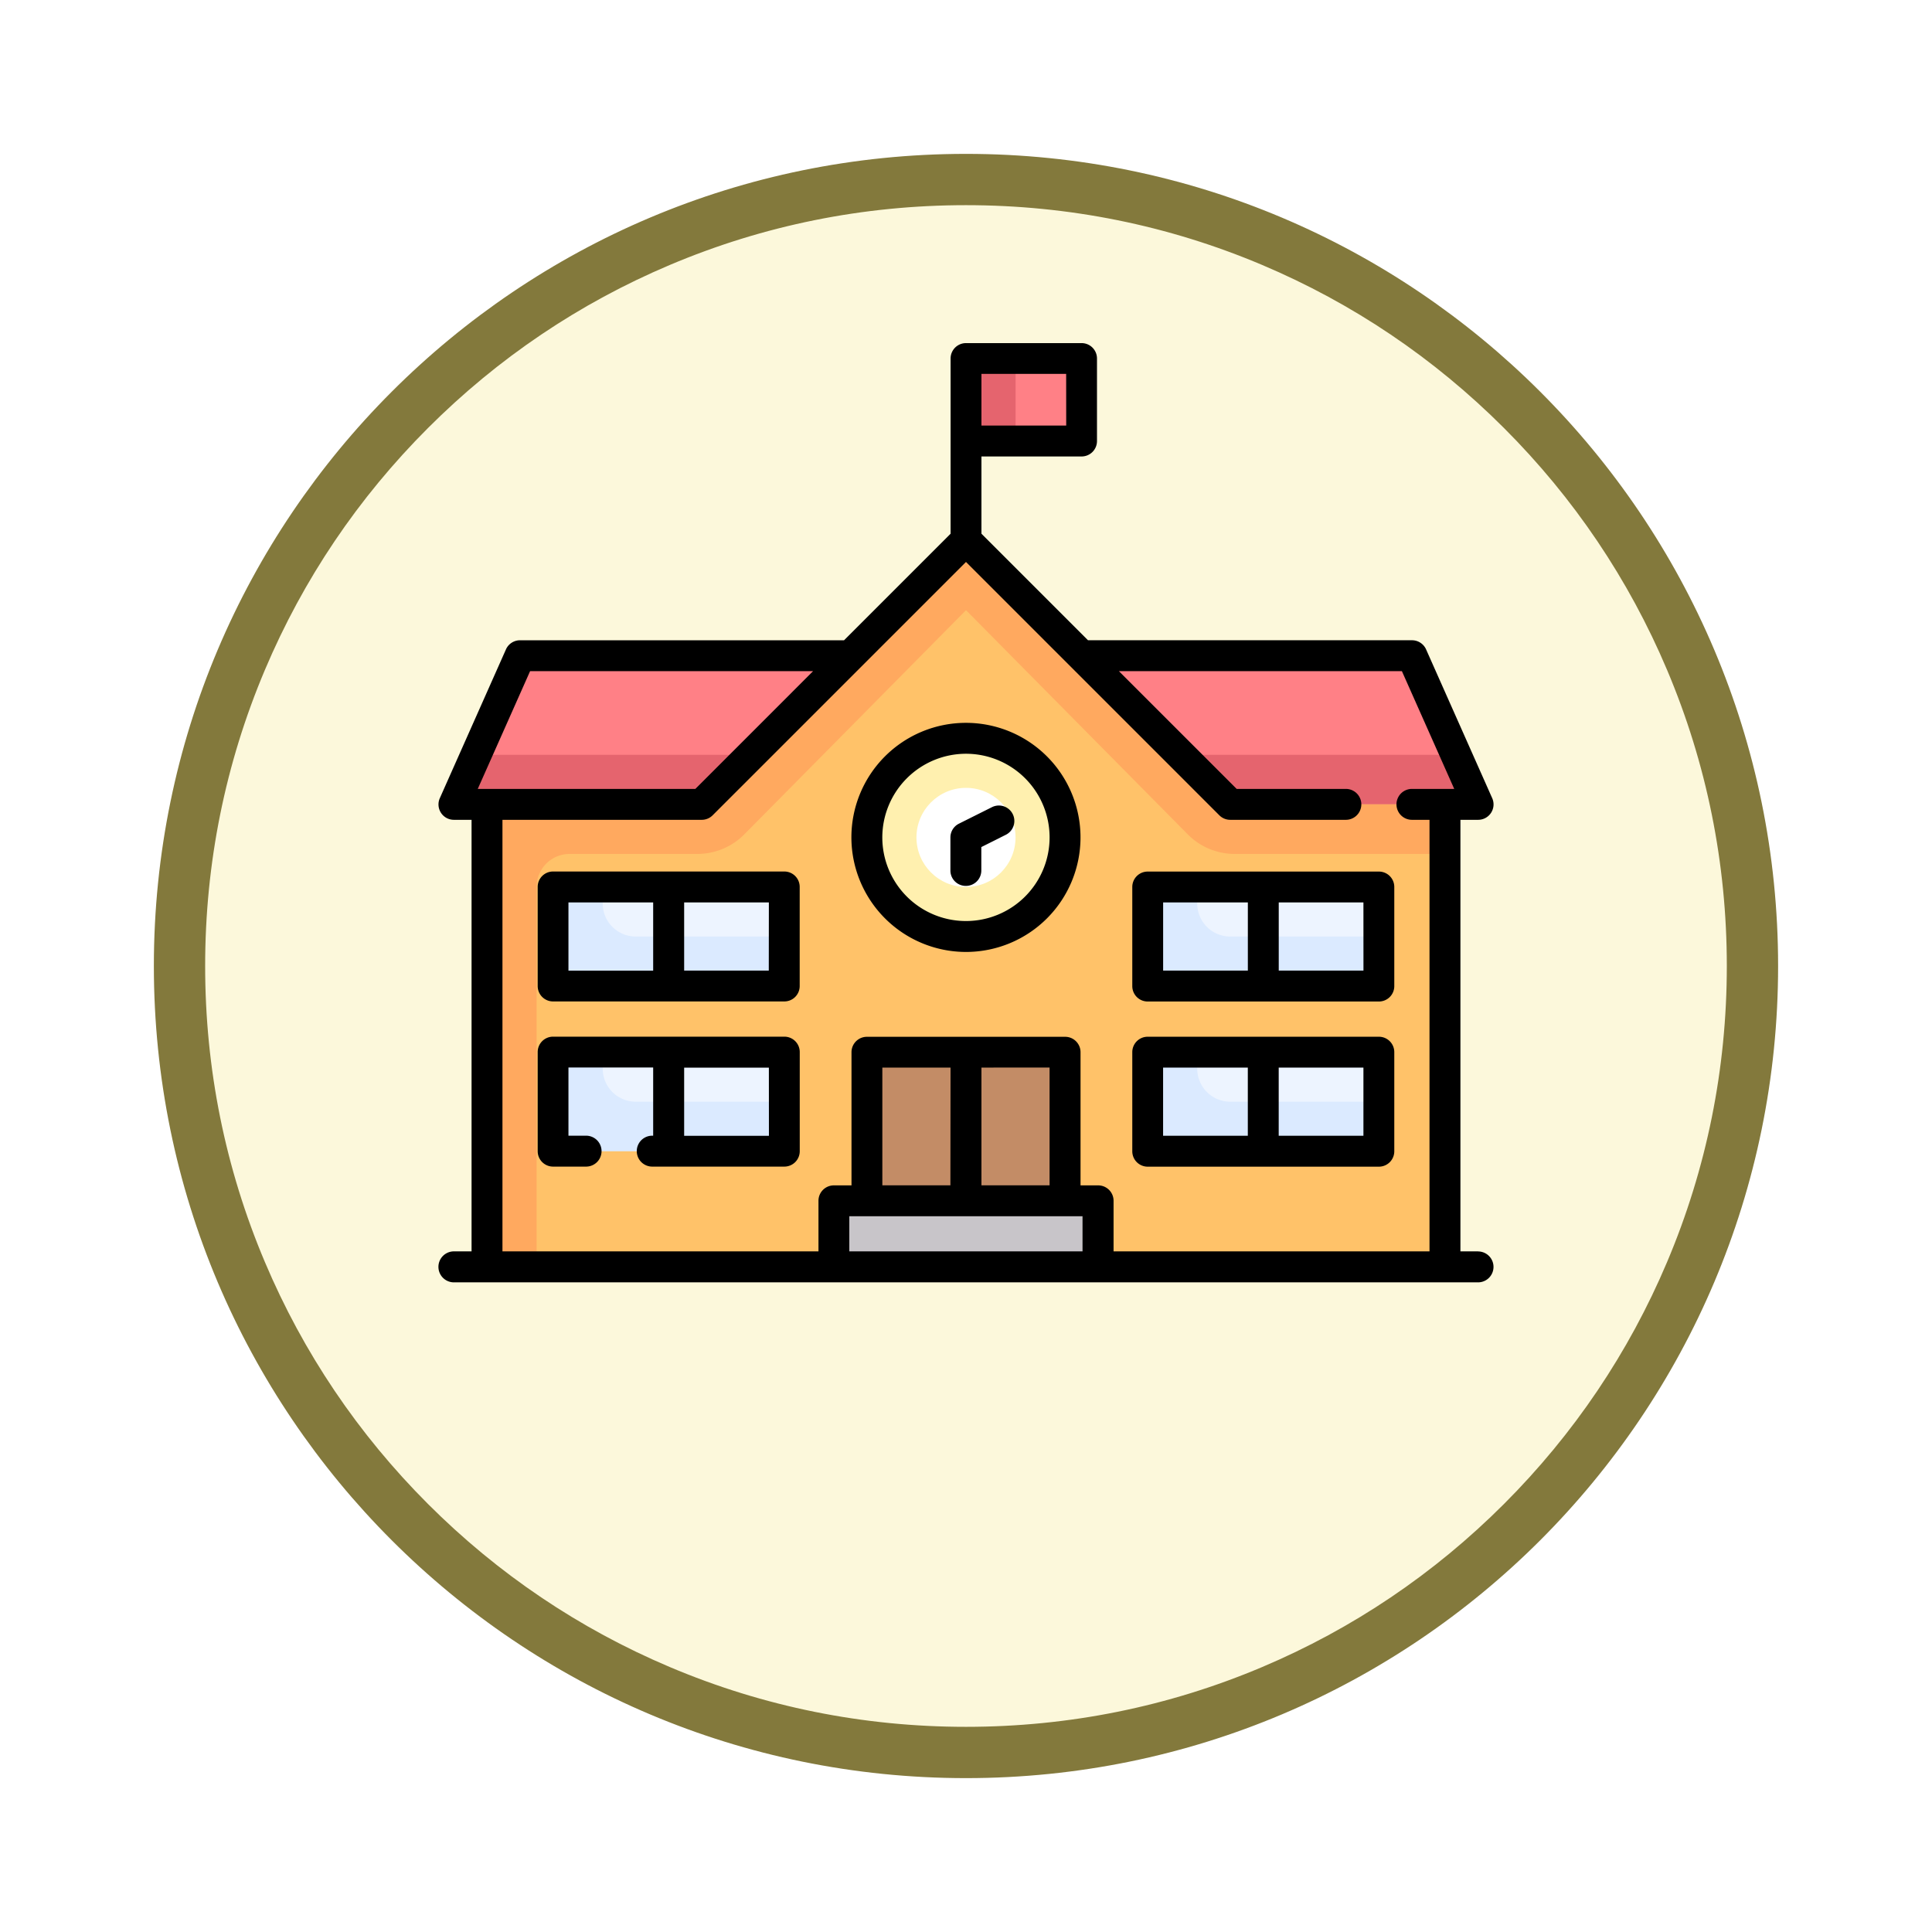 <svg xmlns="http://www.w3.org/2000/svg" xmlns:xlink="http://www.w3.org/1999/xlink" width="113" height="113" viewBox="0 0 113 113">
  <defs>
    <filter id="Trazado_982547" x="0" y="0" width="113" height="113" filterUnits="userSpaceOnUse">
      <feOffset dy="3" input="SourceAlpha"/>
      <feGaussianBlur stdDeviation="3" result="blur"/>
      <feFlood flood-opacity="0.161"/>
      <feComposite operator="in" in2="blur"/>
      <feComposite in="SourceGraphic"/>
    </filter>
  </defs>
  <g id="Grupo_1231515" data-name="Grupo 1231515" transform="translate(-9109.393 -3443.455)">
    <g id="Grupo_1230845" data-name="Grupo 1230845" transform="translate(8315.902 2213.239)">
      <g id="Grupo_1208492" data-name="Grupo 1208492" transform="translate(0 -4397.209)">
        <g id="Grupo_1177675" data-name="Grupo 1177675" transform="translate(-4493 3707.152)">
          <g id="Grupo_1176928" data-name="Grupo 1176928" transform="translate(5295.49 1926.273)">
            <g id="Grupo_1172322" data-name="Grupo 1172322" transform="translate(0 0)">
              <g id="Grupo_1164700" data-name="Grupo 1164700">
                <g id="Grupo_1160931" data-name="Grupo 1160931">
                  <g id="Grupo_1160749" data-name="Grupo 1160749">
                    <g id="Grupo_1158891" data-name="Grupo 1158891">
                      <g id="Grupo_1157406" data-name="Grupo 1157406">
                        <g id="Grupo_1155793" data-name="Grupo 1155793">
                          <g id="Grupo_1154704" data-name="Grupo 1154704">
                            <g id="Grupo_1150790" data-name="Grupo 1150790">
                              <g id="Grupo_1154214" data-name="Grupo 1154214">
                                <g id="Grupo_1152583" data-name="Grupo 1152583">
                                  <g id="Grupo_1146973" data-name="Grupo 1146973">
                                    <g id="Grupo_1146954" data-name="Grupo 1146954">
                                      <g transform="matrix(1, 0, 0, 1, -9, -6)" filter="url(#Trazado_982547)">
                                        <g id="Trazado_982547-2" data-name="Trazado 982547" transform="translate(9 6)" fill="#fcf8db">
                                          <path d="M 47.5 93.5 C 41.289 93.5 35.265 92.284 29.595 89.886 C 24.118 87.569 19.198 84.252 14.973 80.027 C 10.748 75.802 7.431 70.882 5.114 65.405 C 2.716 59.735 1.5 53.711 1.5 47.5 C 1.5 41.289 2.716 35.265 5.114 29.595 C 7.431 24.118 10.748 19.198 14.973 14.973 C 19.198 10.748 24.118 7.431 29.595 5.114 C 35.265 2.716 41.289 1.5 47.5 1.5 C 53.711 1.5 59.735 2.716 65.405 5.114 C 70.882 7.431 75.802 10.748 80.027 14.973 C 84.252 19.198 87.569 24.118 89.886 29.595 C 92.284 35.265 93.5 41.289 93.5 47.5 C 93.5 53.711 92.284 59.735 89.886 65.405 C 87.569 70.882 84.252 75.802 80.027 80.027 C 75.802 84.252 70.882 87.569 65.405 89.886 C 59.735 92.284 53.711 93.5 47.5 93.5 Z" stroke="none"/>
                                          <path d="M 47.5 3 C 41.491 3 35.664 4.176 30.18 6.496 C 24.881 8.737 20.122 11.946 16.034 16.034 C 11.946 20.121 8.737 24.881 6.496 30.179 C 4.176 35.664 3 41.491 3 47.5 C 3 53.509 4.176 59.336 6.496 64.82 C 8.737 70.119 11.946 74.878 16.034 78.966 C 20.122 83.054 24.881 86.263 30.18 88.504 C 35.664 90.824 41.491 92 47.5 92 C 53.509 92 59.336 90.824 64.821 88.504 C 70.119 86.263 74.878 83.054 78.966 78.966 C 83.054 74.878 86.263 70.119 88.504 64.82 C 90.824 59.336 92 53.509 92 47.5 C 92 41.491 90.824 35.664 88.504 30.179 C 86.263 24.881 83.054 20.121 78.966 16.034 C 74.878 11.946 70.119 8.737 64.821 6.496 C 59.336 4.176 53.509 3 47.5 3 M 47.5 0 C 73.734 0 95 21.266 95 47.5 C 95 73.733 73.734 95 47.5 95 C 21.266 95 7.62939453125e-06 73.733 7.62939453125e-06 47.5 C 7.62939453125e-06 21.266 21.266 0 47.5 0 Z" stroke="none" fill="#83793c"/>
                                        </g>
                                      </g>
                                    </g>
                                  </g>
                                </g>
                              </g>
                            </g>
                          </g>
                        </g>
                      </g>
                    </g>
                  </g>
                </g>
              </g>
            </g>
          </g>
        </g>
      </g>
    </g>
    <g id="colegio_9_" data-name="colegio (9)" transform="translate(9135.042 3435.458)">
      <g id="Grupo_1231513" data-name="Grupo 1231513" transform="translate(0.904 28.961)">
        <path id="Trazado_1235387" data-name="Trazado 1235387" d="M256,35.557h6.762v4.83H256Z" transform="translate(-226.053 -35.557)" fill="#ff8086"/>
        <path id="Trazado_1235388" data-name="Trazado 1235388" d="M256,35.557h2.9v4.83H256Z" transform="translate(-226.053 -35.557)" fill="#e5646e"/>
        <path id="Trazado_1235389" data-name="Trazado 1235389" d="M63.529,179.847H11.364L7.5,188.541H67.393Z" transform="translate(-7.5 -162.459)" fill="#ff8086"/>
        <path id="Trazado_1235390" data-name="Trazado 1235390" d="M8.788,227.944l-1.288,2.9H67.393l-1.288-2.9Z" transform="translate(-7.5 -204.759)" fill="#e5646e"/>
        <path id="Trazado_1235391" data-name="Trazado 1235391" d="M79.561,166.239H23.532V139.19H36.09l15.456-15.456L67,139.19H79.561Z" transform="translate(-21.6 -113.108)" fill="#ffc269"/>
        <path id="Trazado_1235392" data-name="Trazado 1235392" d="M207.9,372.234H219.5V382.86H207.9Z" transform="translate(-183.752 -331.661)" fill="#c38c66"/>
        <circle id="Elipse_11587" data-name="Elipse 11587" cx="5.796" cy="5.796" r="5.796" transform="translate(24.151 22.218)" fill="#fff0af"/>
        <circle id="Elipse_11588" data-name="Elipse 11588" cx="2.898" cy="2.898" r="2.898" transform="translate(27.049 25.117)" fill="#fff"/>
        <path id="Trazado_1235393" data-name="Trazado 1235393" d="M191.871,444.379h15.456v3.864H191.871Z" transform="translate(-169.652 -395.112)" fill="#c8c5c9"/>
        <path id="Trazado_1235394" data-name="Trazado 1235394" d="M67,139.19,51.547,123.734,36.09,139.19H23.532v27.049h2.9V144.021a1.932,1.932,0,0,1,1.932-1.932h7.471a3.864,3.864,0,0,0,2.747-1.147l12.966-13.109,12.966,13.109a3.864,3.864,0,0,0,2.747,1.147h12.3v-2.9Z" transform="translate(-21.6 -113.108)" fill="#ffa95f"/>
        <path id="Trazado_1235395" data-name="Trazado 1235395" d="M344.177,292.073H357.7v5.8H344.177Z" transform="translate(-303.604 -261.16)" fill="#edf4ff"/>
        <path id="Trazado_1235396" data-name="Trazado 1235396" d="M347.076,293.039v-.966h-2.9v5.8H357.7v-2.9h-8.694A1.932,1.932,0,0,1,347.076,293.039Z" transform="translate(-303.605 -261.16)" fill="#dbeaff"/>
        <path id="Trazado_1235397" data-name="Trazado 1235397" d="M344.177,372.234H357.7v5.8H344.177Z" transform="translate(-303.604 -331.661)" fill="#edf4ff"/>
        <path id="Trazado_1235398" data-name="Trazado 1235398" d="M347.076,373.2v-.966h-2.9v5.8H357.7v-2.9h-8.694A1.932,1.932,0,0,1,347.076,373.2Z" transform="translate(-303.605 -331.661)" fill="#dbeaff"/>
        <path id="Trazado_1235399" data-name="Trazado 1235399" d="M55.6,292.073H69.121v5.8H55.6Z" transform="translate(-49.801 -261.16)" fill="#edf4ff"/>
        <path id="Trazado_1235400" data-name="Trazado 1235400" d="M58.5,293.039v-.966H55.6v5.8H69.121v-2.9H60.427A1.932,1.932,0,0,1,58.5,293.039Z" transform="translate(-49.801 -261.16)" fill="#dbeaff"/>
        <path id="Trazado_1235401" data-name="Trazado 1235401" d="M55.6,372.234H69.121v4.109H55.6Z" transform="translate(-49.801 -331.661)" fill="#edf4ff"/>
        <path id="Trazado_1235402" data-name="Trazado 1235402" d="M58.5,373.2v-.966H55.6v5.8H69.121v-2.9H60.427A1.932,1.932,0,0,1,58.5,373.2Z" transform="translate(-49.801 -331.661)" fill="#dbeaff"/>
      </g>
      <g id="Grupo_1231514" data-name="Grupo 1231514" transform="translate(0 28.057)">
        <path id="Trazado_1235403" data-name="Trazado 1235403" d="M60.8,81.188H59.769V55.947H60.8a.9.9,0,0,0,.826-1.271l-3.864-8.694a.9.9,0,0,0-.826-.537H37.987l-6.233-6.233V34.695h5.858a.9.9,0,0,0,.9-.9v-4.83a.9.9,0,0,0-.9-.9H30.85a.9.9,0,0,0-.9.9V39.213l-6.233,6.233H4.768a.9.9,0,0,0-.826.537L.078,54.676A.9.9,0,0,0,.9,55.947H1.932V81.188H.9A.9.9,0,0,0,.9,83H60.8a.9.9,0,0,0,0-1.808Zm-24.088-48.3H31.754V29.865h4.955ZM5.355,47.253H21.906L15.02,54.14H2.294ZM3.739,55.947H15.394a.9.9,0,0,0,.639-.265L30.85,40.865,45.668,55.682a.9.9,0,0,0,.639.265h6.762a.9.9,0,0,0,0-1.808H46.681l-6.887-6.887H56.346l3.061,6.887H56.933a.9.9,0,1,0,0,1.808h1.028V81.188H39.482v-2.96a.9.9,0,0,0-.9-.9H37.55v-7.79a.9.9,0,0,0-.9-.9H25.054a.9.9,0,0,0-.9.9v7.79H23.122a.9.9,0,0,0-.9.9v2.96H3.739Zm32,14.49v6.887H31.754V70.438Zm-5.8,6.887H25.958V70.438h3.989Zm7.728,1.808v2.056H24.026V79.132Z" transform="translate(0 -28.057)"/>
        <path id="Trazado_1235404" data-name="Trazado 1235404" d="M207.1,225.827a6.7,6.7,0,1,0-6.7-6.7A6.708,6.708,0,0,0,207.1,225.827Zm0-11.592a4.892,4.892,0,1,1-4.892,4.892A4.9,4.9,0,0,1,207.1,214.235Z" transform="translate(-176.252 -190.209)"/>
        <path id="Trazado_1235405" data-name="Trazado 1235405" d="M249.4,257.213a.9.9,0,0,0,.9-.9v-1.373l1.432-.716a.9.9,0,1,0-.808-1.617l-1.932.966a.9.9,0,0,0-.5.808v1.932A.9.9,0,0,0,249.4,257.213Z" transform="translate(-218.553 -225.458)"/>
        <path id="Trazado_1235406" data-name="Trazado 1235406" d="M62.525,364.734H49a.9.9,0,0,0-.9.9v5.8a.9.9,0,0,0,.9.9h1.932a.9.9,0,0,0,0-1.808H49.9v-3.988h4.955v3.988H54.8a.9.9,0,0,0,0,1.808h7.728a.9.9,0,0,0,.9-.9v-5.8A.9.9,0,0,0,62.525,364.734Zm-.9,5.8H56.667v-3.988h4.955Z" transform="translate(-42.301 -324.161)"/>
        <path id="Trazado_1235407" data-name="Trazado 1235407" d="M62.525,284.573H49a.9.9,0,0,0-.9.9v5.8a.9.9,0,0,0,.9.9H62.525a.9.9,0,0,0,.9-.9v-5.8A.9.9,0,0,0,62.525,284.573ZM49.9,286.381h4.955v3.989H49.9Zm11.717,3.988H56.667v-3.988h4.955Z" transform="translate(-42.301 -253.66)"/>
        <path id="Trazado_1235408" data-name="Trazado 1235408" d="M337.581,372.338h13.524a.9.9,0,0,0,.9-.9v-5.8a.9.9,0,0,0-.9-.9H337.581a.9.9,0,0,0-.9.9v5.8A.9.9,0,0,0,337.581,372.338ZM350.2,370.53h-4.955v-3.988H350.2Zm-11.717-3.988h4.955v3.988h-4.955Z" transform="translate(-296.104 -324.161)"/>
        <path id="Trazado_1235409" data-name="Trazado 1235409" d="M337.581,292.176h13.524a.9.9,0,0,0,.9-.9v-5.8a.9.9,0,0,0-.9-.9H337.581a.9.9,0,0,0-.9.9v5.8A.9.9,0,0,0,337.581,292.176Zm12.621-1.808h-4.955V286.38H350.2Zm-11.717-3.988h4.955v3.988h-4.955Z" transform="translate(-296.104 -253.659)"/>
      </g>
    </g>
  </g>
</svg>

